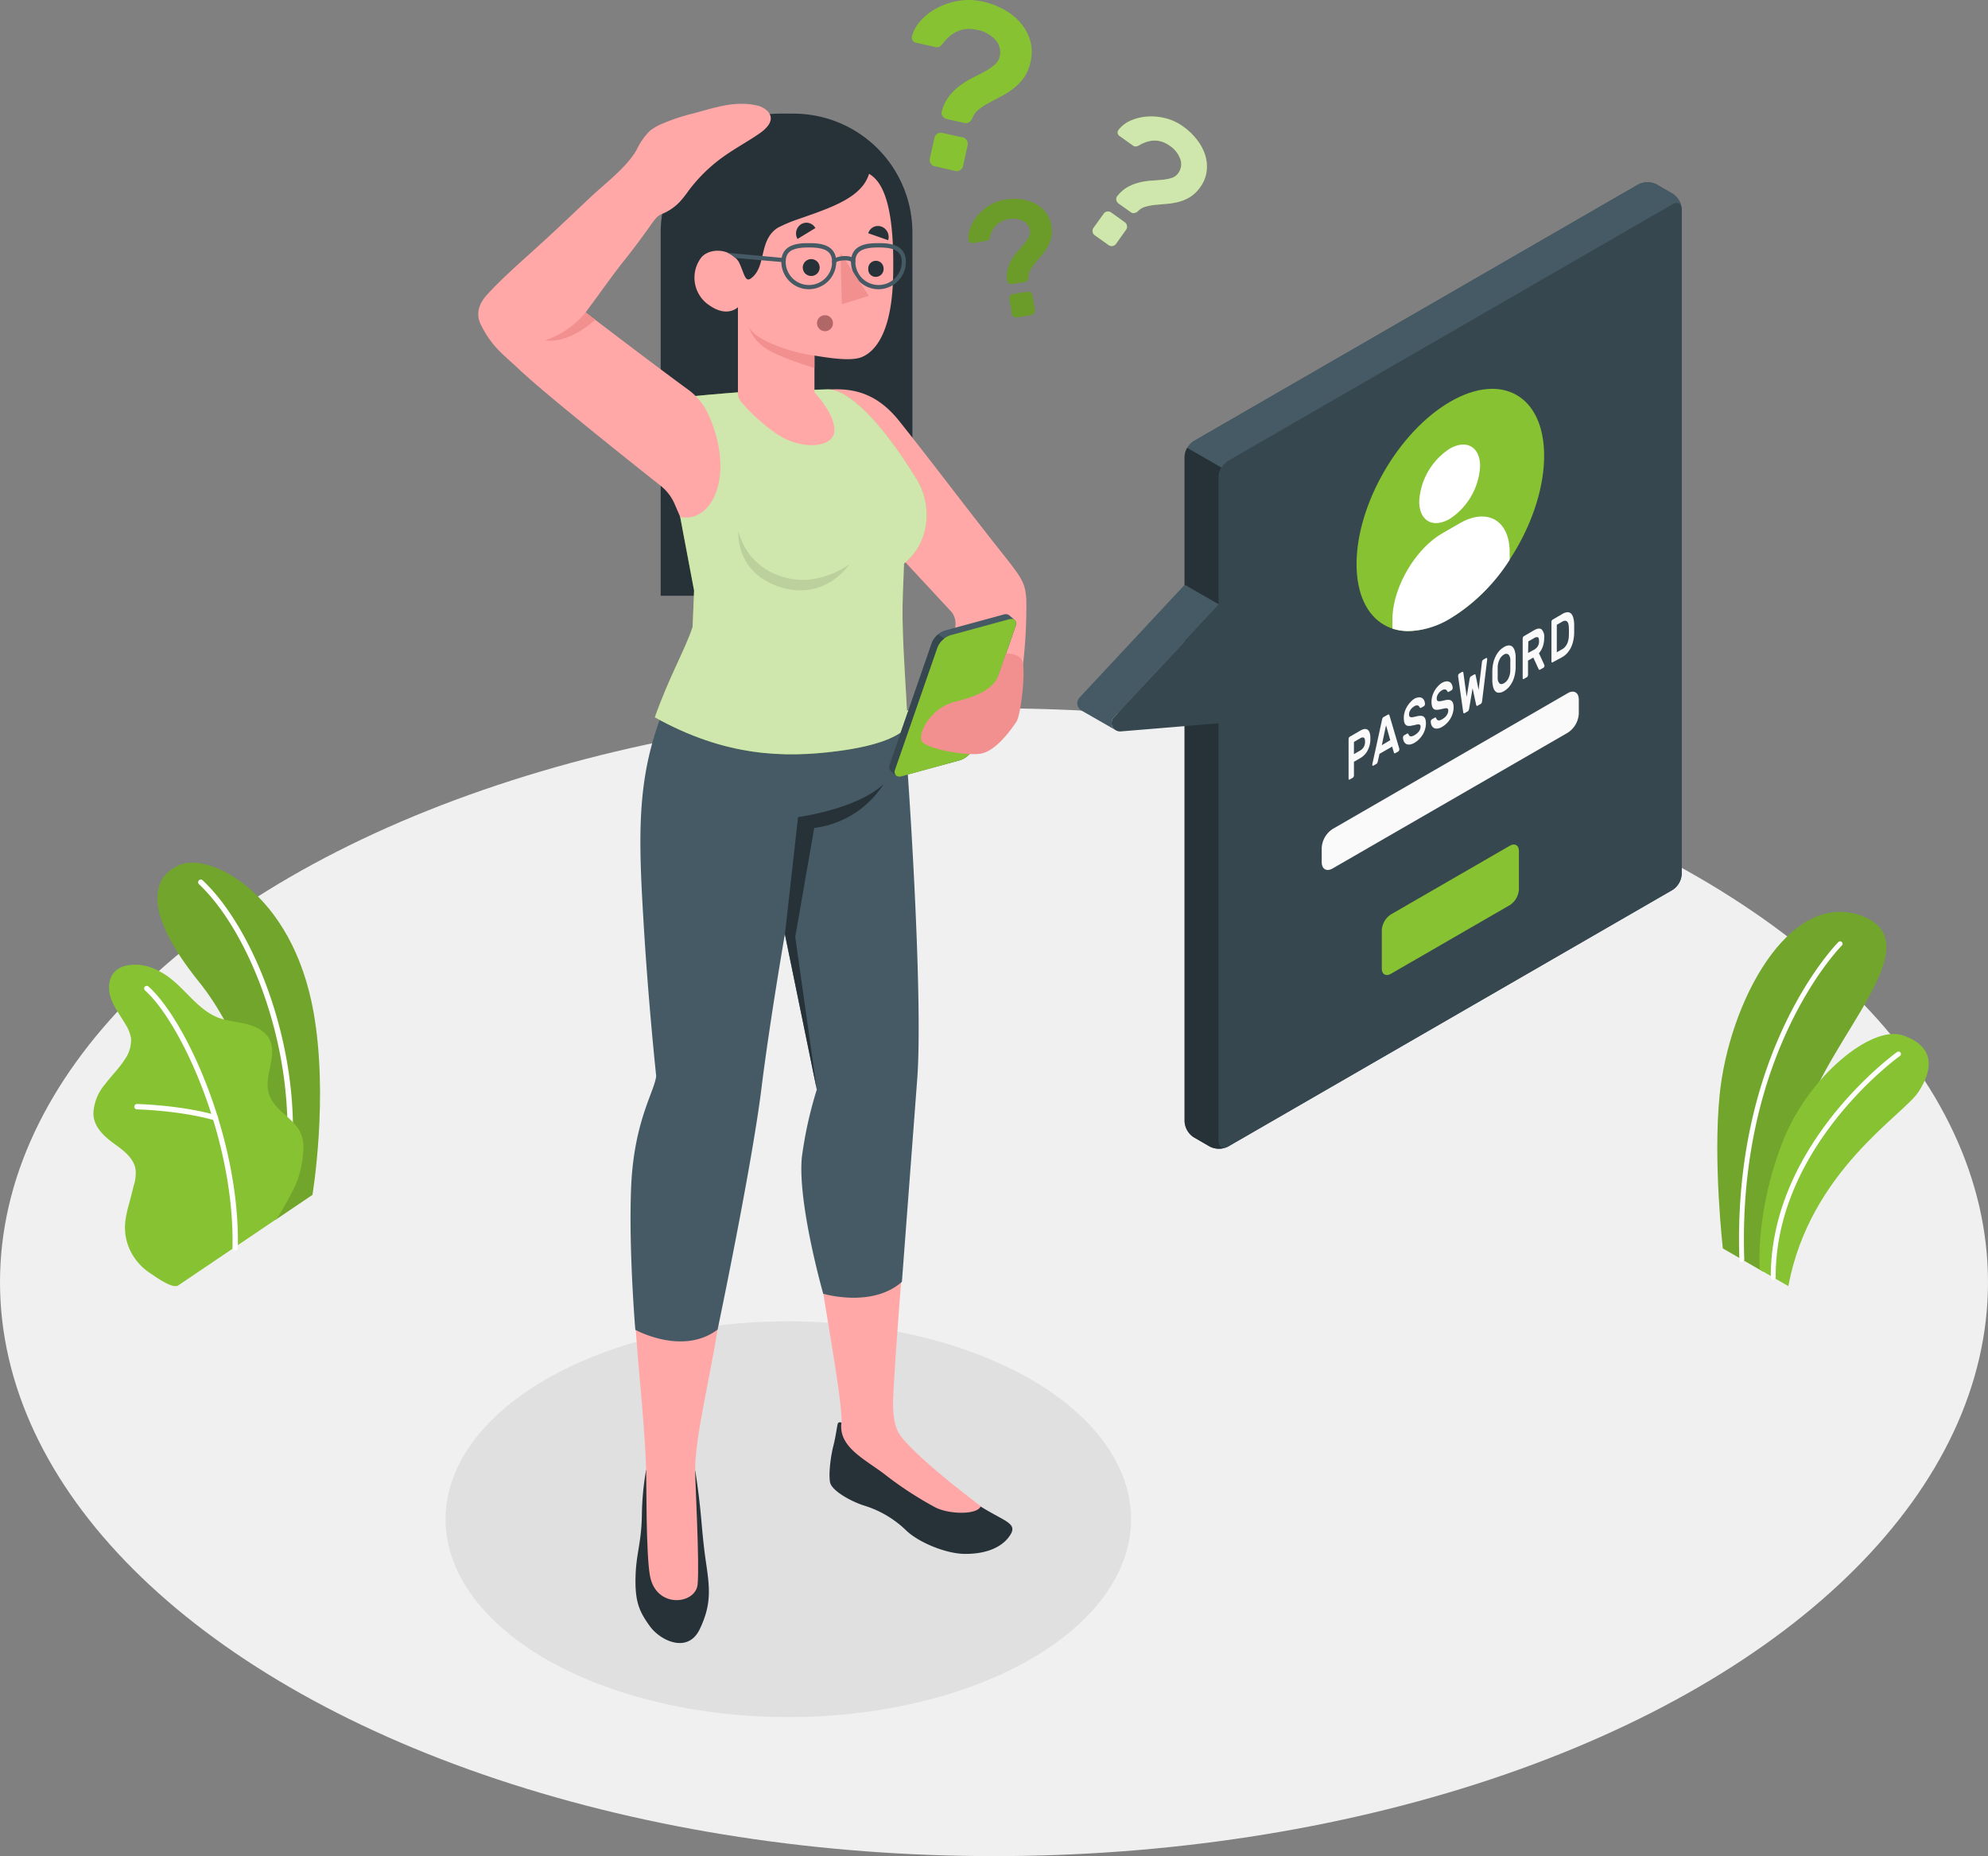 <svg xmlns="http://www.w3.org/2000/svg" width="524.815" height="490" viewBox="0 0 524.815 490">
  <rect x="0" y="0" width="524.815" height="490" fill="#808080" stroke="none"/>
  <g id="Forgot_password-amico" data-name="Forgot password-amico" transform="translate(-14.41 -38.007)">
    <g id="freepik--Floor--inject-3" transform="translate(14.41 225)">
      <ellipse id="freepik--floor--inject-3-2" data-name="freepik--floor--inject-3" cx="262.407" cy="151.503" rx="262.407" ry="151.503" transform="translate(0 0)" fill="#f0f0f0"/>
    </g>
    <g id="freepik--Shadow--inject-3" transform="translate(132.031 386.829)">
      <ellipse id="freepik--shadow--inject-3-2" data-name="freepik--shadow--inject-3" cx="90.488" cy="52.239" rx="90.488" ry="52.239" fill="#e0e0e0"/>
    </g>
    <g id="freepik--Plants--inject-3" transform="translate(39.07 265.743)">
      <g id="freepik--plants--inject-3-2" data-name="freepik--plants--inject-3" transform="translate(428.7 12.986)">
        <path id="Tracé_1149" data-name="Tracé 1149" d="M433.514,349.107,422.9,342.98s-2.6-22.722-.869-40.321c2.428-24.727,18.4-54.489,37.447-47.494s-8.732,32.167-14.914,53.141S433.514,349.107,433.514,349.107Z" transform="translate(-421.438 -254.128)" fill="#86c232"/>
        <path id="Tracé_1150" data-name="Tracé 1150" d="M433.514,349.107,422.9,342.98s-2.6-22.722-.869-40.321c2.428-24.727,18.4-54.489,37.447-47.494s-8.732,32.167-14.914,53.141S433.514,349.107,433.514,349.107Z" transform="translate(-421.438 -254.128)" opacity="0.15"/>
        <path id="Tracé_1151" data-name="Tracé 1151" d="M427.349,345.739h0a.646.646,0,0,0,.613-.668c-1.86-54.945,25.5-82.591,25.763-82.858a.646.646,0,0,0,0-.913.635.635,0,0,0-.9,0c-.29.267-28.035,28.314-26.153,83.816a.646.646,0,0,0,.679.624Z" transform="translate(-420.853 -253.334)" fill="#fff"/>
        <path id="Tracé_1152" data-name="Tracé 1152" d="M439.05,349.633l-7.552-4.355s-1.292-15.594,6.36-34.529c6.683-16.485,23.168-30.174,31.477-27.3s8.1,8.766,4.043,14.948S444.7,319.292,439.05,349.633Z" transform="translate(-420.302 -250.834)" fill="#86c232"/>
        <path id="Tracé_1153" data-name="Tracé 1153" d="M434.756,347.51h0a.657.657,0,0,0,.646-.646c-.156-34.752,32.468-58.231,32.8-58.465a.624.624,0,0,0,.145-.891.646.646,0,0,0-.891-.156c-.334.234-33.493,24.114-33.348,59.512a.646.646,0,0,0,.646.646Z" transform="translate(-419.996 -250.359)" fill="#fff"/>
      </g>
      <g id="freepik--plants--inject-3-3" data-name="freepik--plants--inject-3">
        <path id="Tracé_1154" data-name="Tracé 1154" d="M82.841,336.789l9.8-6.616s4.311-25.618.3-48.218C87.308,250.256,65.4,239.719,57.6,243.06s-9.468,12.776,5.09,30.864C71.324,284.562,82.54,307.273,82.841,336.789Z" transform="translate(-34.824 -242.469)" fill="#86c232"/>
        <g id="Groupe_109" data-name="Groupe 109" transform="translate(16.89)" opacity="0.15">
          <path id="Tracé_1155" data-name="Tracé 1155" d="M82.841,336.789l9.8-6.616s4.311-25.618.3-48.218C87.308,250.256,65.4,239.719,57.6,243.06s-9.468,12.776,5.09,30.864C71.324,284.562,82.54,307.273,82.841,336.789Z" transform="translate(-51.714 -242.469)"/>
        </g>
        <path id="Tracé_1156" data-name="Tracé 1156" d="M85.105,323.636H85a.713.713,0,0,1-.657-.835c3.542-29.84-9.055-62.23-22.767-75.117a.713.713,0,0,1,0-1,.7.7,0,0,1,1,0C76.551,259.8,89.382,292.727,85.8,323a.724.724,0,0,1-.691.635Z" transform="translate(-33.724 -242.014)" fill="#fff"/>
        <path id="Tracé_1157" data-name="Tracé 1157" d="M58.9,351.345c-1.559.936-6.1-2.439-7.362-3.252a14.97,14.97,0,0,1-5.1-5.636,14.079,14.079,0,0,1-1.415-8.421,33.291,33.291,0,0,1,.991-4.455c.39-1.459.78-2.918,1.114-4.388a10.86,10.86,0,0,0,.557-4.455c-.434-2.974-3.119-5.012-5.569-6.761-2.7-1.949-5.569-4.522-5.569-8.109a12.609,12.609,0,0,1,3.063-7.641c1.671-2.228,3.676-4.166,5.179-6.494a8.911,8.911,0,0,0,1.7-5.569A9.267,9.267,0,0,0,45.2,282.7c-1.314-2.317-3.018-4.455-3.943-6.917s-.858-5.625,1.114-7.463c1.57-1.5,3.965-1.749,6.137-1.648a14.067,14.067,0,0,1,5.792,1.9c5.759,3.063,9.145,9.746,15.237,12.074,2.35.891,4.912,1.047,7.351,1.648s4.957,1.793,6.126,4.01c2.306,4.4-1.715,9.947-.067,14.613,1.47,4.143,5.569,5.658,7.886,9.367a8.911,8.911,0,0,1,1.114,5.436,26.008,26.008,0,0,1-2.105,9.234,81.315,81.315,0,0,1-4.9,8.8S59.138,351.2,58.9,351.345Z" transform="translate(-36.55 -239.716)" fill="#86c232"/>
        <path id="Tracé_1158" data-name="Tracé 1158" d="M72.594,341.542h0a.713.713,0,0,1-.7-.724c.624-28.2-13.255-59.033-23.079-67.944a.713.713,0,0,1-.056-1,.7.7,0,0,1,1,0c10.024,9.022,24.181,40.388,23.546,68.98a.7.7,0,0,1-.713.691Z" transform="translate(-35.181 -239.146)" fill="#fff"/>
        <path id="Tracé_1159" data-name="Tracé 1159" d="M67.658,303.992a.412.412,0,0,1-.2,0c-9.111-2.629-20.405-2.9-20.517-2.907a.7.7,0,0,1-.691-.724.679.679,0,0,1,.724-.691c.111,0,11.584.278,20.873,2.952a.713.713,0,0,1,.479.88A.691.691,0,0,1,67.658,303.992Z" transform="translate(-35.446 -235.958)" fill="#fff"/>
      </g>
    </g>
    <g id="freepik--speech-bubble--inject-3" transform="translate(298.81 86.109)">
      <g id="freepik--speach-bubble--inject-3">
        <path id="Tracé_1160" data-name="Tracé 1160" d="M301.838,335.756l-4.221-2.439a5.324,5.324,0,0,1-2.417-4.177V153.689a5.346,5.346,0,0,1,2.406-4.177L414.948,81.769a5.335,5.335,0,0,1,4.823,0l4.221,2.439a5.324,5.324,0,0,1,2.417,4.177V263.836A5.346,5.346,0,0,1,424,268.013L306.661,335.767a5.3,5.3,0,0,1-4.823-.011Z" transform="translate(-266.847 -81.193)" fill="#455a64"/>
        <path id="Tracé_1161" data-name="Tracé 1161" d="M426.338,88c-.167-1.247-1.181-1.7-2.395-1L306.59,154.747a4.99,4.99,0,0,0-1.7,1.793l-9.055-5.224a4.934,4.934,0,0,1,1.7-1.8L414.876,81.769a5.335,5.335,0,0,1,4.823,0l4.221,2.439A5.38,5.38,0,0,1,426.338,88Z" transform="translate(-266.775 -81.193)" fill="#455a64"/>
        <path id="Tracé_1162" data-name="Tracé 1162" d="M306.254,328.79a5.38,5.38,0,0,1-4.455-.189l-4.233-2.45a5.346,5.346,0,0,1-2.406-4.177V146.522a4.934,4.934,0,0,1,.7-2.372l9.055,5.224a4.867,4.867,0,0,0-.713,2.384V327.208C304.249,328.589,305.118,329.224,306.254,328.79Z" transform="translate(-266.852 -74.026)" fill="#263238"/>
        <path id="Tracé_1163" data-name="Tracé 1163" d="M303.32,158.387V333.815c0,1.537,1.114,2.161,2.417,1.392l117.342-67.754a5.346,5.346,0,0,0,2.406-4.177V87.826c0-1.537-1.114-2.161-2.406-1.392L305.737,154.188A5.324,5.324,0,0,0,303.32,158.387Z" transform="translate(-265.923 -80.634)" fill="#37474f"/>
        <path id="Tracé_1164" data-name="Tracé 1164" d="M279.742,214.916c-1.515-.9-8.543-4.9-8.911-5.112a2.228,2.228,0,0,1-.479-3.442L298.1,176.6l9.044,5.19-27.734,29.784a2.228,2.228,0,0,0,.334,3.341Z" transform="translate(-269.745 -70.333)" fill="#455a64"/>
        <path id="Tracé_1165" data-name="Tracé 1165" d="M306.216,181.29l-27.734,29.75a2.228,2.228,0,0,0,1.816,3.742l25.919-2.139Z" transform="translate(-268.819 -69.799)" fill="#37474f"/>
        <path id="Tracé_1166" data-name="Tracé 1166" d="M360.69,133.546c13.678-7.9,24.76-1.493,24.76,14.3s-11.083,34.985-24.76,42.882-24.76,1.493-24.76-14.29S347.013,141.443,360.69,133.546Z" transform="translate(-262.211 -75.618)" fill="#86c232"/>
        <path id="Tracé_1167" data-name="Tracé 1167" d="M358.822,144.472c4.455-2.562,8.031-.49,8.031,4.634a17.743,17.743,0,0,1-8.031,13.9c-4.455,2.562-8.042.49-8.042-4.634A17.743,17.743,0,0,1,358.822,144.472Z" transform="translate(-260.52 -74.115)" fill="#fff"/>
        <path id="Tracé_1168" data-name="Tracé 1168" d="M375.383,169.843c0-8.409-5.914-11.829-13.2-7.619l-4.556,2.629c-7.284,4.21-13.2,14.48-13.2,22.867v2.306a13.844,13.844,0,0,0,4.255.657,22.433,22.433,0,0,0,11.038-3.342,48.8,48.8,0,0,0,15.661-15.482Z" transform="translate(-261.243 -72.174)" fill="#fff"/>
        <path id="Tracé_1169" data-name="Tracé 1169" d="M344.327,256.615,375.692,238.5c1.337-.769,2.417-.145,2.417,1.392V250a5.324,5.324,0,0,1-2.417,4.177l-31.365,18.111c-1.337.769-2.417.145-2.417-1.392v-10.1a5.324,5.324,0,0,1,2.417-4.177Z" transform="translate(-261.53 -63.323)" fill="#86c232"/>
        <path id="Tracé_1170" data-name="Tracé 1170" d="M330.588,238.174l62.052-35.843c1.593-.924,2.9-.178,2.9,1.671v3.754a6.394,6.394,0,0,1-2.9,5.012L330.555,248.61c-1.593.924-2.885.178-2.885-1.671v-3.72A6.382,6.382,0,0,1,330.588,238.174Z" transform="translate(-263.151 -67.449)" fill="#fafafa"/>
        <path id="Tracé_1171" data-name="Tracé 1171" d="M337.125,211.224c.847-.49,1.5-.568,1.971-.223s.7,1.114.7,2.294a6.594,6.594,0,0,1-.7,3.108,4.923,4.923,0,0,1-1.971,2.072l-1.671.969v3.6a.847.847,0,0,1-.089.356.512.512,0,0,1-.2.245l-.847.49a.167.167,0,0,1-.2,0,.367.367,0,0,1-.078-.267V213.452a.825.825,0,0,1,.078-.356.568.568,0,0,1,.2-.245Zm-1.671,6.2,1.615-.936a2.7,2.7,0,0,0,.958-.913,2.762,2.762,0,0,0,.356-1.47c0-.6-.122-.947-.356-1.047a1.114,1.114,0,0,0-.958.212l-1.615.936Z" transform="translate(-262.426 -66.441)" fill="#fafafa"/>
        <path id="Tracé_1172" data-name="Tracé 1172" d="M343.826,207.375c.111-.067.2-.067.256,0a.869.869,0,0,1,.145.334l2.573,8.71v.1a.8.8,0,0,1-.089.356.512.512,0,0,1-.2.245l-.757.434c-.134.078-.234.089-.29,0a.445.445,0,0,1-.111-.2l-.457-1.526-3.341,1.916-.446,2.049a2.039,2.039,0,0,1-.123.323.6.6,0,0,1-.29.312l-.757.434a.156.156,0,0,1-.2,0,.356.356,0,0,1-.078-.256.412.412,0,0,1,0-.123l2.562-11.673a2.526,2.526,0,0,1,.145-.5.624.624,0,0,1,.256-.278Zm.579,6.75-1.114-3.932-1.114,5.257Z" transform="translate(-261.787 -66.835)" fill="#fafafa"/>
        <path id="Tracé_1173" data-name="Tracé 1173" d="M349.869,203.7a2.728,2.728,0,0,1,1.236-.412,1.492,1.492,0,0,1,.891.2,1.437,1.437,0,0,1,.546.657,2.35,2.35,0,0,1,.2.869.668.668,0,0,1-.078.356.512.512,0,0,1-.2.245l-.735.423c-.122.067-.212.078-.267,0a.523.523,0,0,1-.167-.178.813.813,0,0,0-.468-.434,1.292,1.292,0,0,0-.958.245,4.147,4.147,0,0,0-.512.39,2.718,2.718,0,0,0-.434.512,2.817,2.817,0,0,0-.29.579,1.892,1.892,0,0,0-.1.6,1.114,1.114,0,0,0,.1.546.423.423,0,0,0,.334.212,1.826,1.826,0,0,0,.624,0l.969-.212a3.342,3.342,0,0,1,1.114-.134,1.247,1.247,0,0,1,.746.245,1.326,1.326,0,0,1,.423.657,3.432,3.432,0,0,1,.145,1.114,5.269,5.269,0,0,1-.212,1.47,5.957,5.957,0,0,1-.59,1.4,6.771,6.771,0,0,1-.958,1.247,5.737,5.737,0,0,1-1.27.991,3.432,3.432,0,0,1-1.114.434,1.794,1.794,0,0,1-.958-.078,1.448,1.448,0,0,1-.657-.613,2.494,2.494,0,0,1-.29-1.114.869.869,0,0,1,.078-.368.624.624,0,0,1,.212-.234l.735-.423c.111-.067.2-.089.267-.056a.343.343,0,0,1,.156.189,1.5,1.5,0,0,0,.178.323.59.59,0,0,0,.278.212.991.991,0,0,0,.445,0,2.227,2.227,0,0,0,.668-.278,4.311,4.311,0,0,0,.613-.423,2.985,2.985,0,0,0,.869-1.114,1.871,1.871,0,0,0,.134-.7.646.646,0,0,0-.145-.49.557.557,0,0,0-.446-.134,3.118,3.118,0,0,0-.746.122c-.29.067-.624.145-1.014.212a2.673,2.673,0,0,1-.913.067,1.047,1.047,0,0,1-.646-.278,1.426,1.426,0,0,1-.39-.691,4.791,4.791,0,0,1-.122-1.181,5.012,5.012,0,0,1,.212-1.448,5.838,5.838,0,0,1,.579-1.381,6.167,6.167,0,0,1,.869-1.192A5.045,5.045,0,0,1,349.869,203.7Z" transform="translate(-260.958 -67.295)" fill="#fafafa"/>
        <path id="Tracé_1174" data-name="Tracé 1174" d="M356.439,199.924a2.64,2.64,0,0,1,1.236-.423,1.515,1.515,0,0,1,.891.2,1.492,1.492,0,0,1,.535.657,2.35,2.35,0,0,1,.2.869.579.579,0,0,1-.078.356.513.513,0,0,1-.2.245l-.735.423c-.111.067-.2.089-.267,0a.39.39,0,0,1-.156-.189.891.891,0,0,0-.479-.423,1.259,1.259,0,0,0-.947.245,3.554,3.554,0,0,0-.523.39,2.661,2.661,0,0,0-.423.512,2.349,2.349,0,0,0-.29.579,1.9,1.9,0,0,0-.111.6,1.114,1.114,0,0,0,.1.546.423.423,0,0,0,.334.212,1.816,1.816,0,0,0,.624,0l.969-.212a3.7,3.7,0,0,1,1.114-.134,1.225,1.225,0,0,1,.746.245,1.426,1.426,0,0,1,.434.657,3.876,3.876,0,0,1,.134,1.114,5.269,5.269,0,0,1-.212,1.47,5.958,5.958,0,0,1-.59,1.4,6.682,6.682,0,0,1-.958,1.259,6.269,6.269,0,0,1-1.259.98,3.475,3.475,0,0,1-1.114.434,1.771,1.771,0,0,1-.947-.078,1.414,1.414,0,0,1-.668-.613,2.361,2.361,0,0,1-.279-1.114.579.579,0,0,1,.078-.356.512.512,0,0,1,.2-.245l.735-.423c.111-.067.212-.089.267-.056a.278.278,0,0,1,.156.189,2.226,2.226,0,0,0,.178.323.612.612,0,0,0,.29.212.991.991,0,0,0,.445,0,2.229,2.229,0,0,0,.668-.278,4.962,4.962,0,0,0,.6-.423,2.582,2.582,0,0,0,.512-.535,2.907,2.907,0,0,0,.356-.624,1.871,1.871,0,0,0,.134-.7.646.646,0,0,0-.145-.49.557.557,0,0,0-.446-.134,3.586,3.586,0,0,0-.735.123c-.29.067-.635.145-1.014.212a2.74,2.74,0,0,1-.924.067,1.013,1.013,0,0,1-.646-.278,1.415,1.415,0,0,1-.379-.691,4.221,4.221,0,0,1-.134-1.17,5.434,5.434,0,0,1,.212-1.459,6.336,6.336,0,0,1,.579-1.381,5.781,5.781,0,0,1,.88-1.192,4.455,4.455,0,0,1,1.047-.9Z" transform="translate(-260.209 -67.726)" fill="#fafafa"/>
        <path id="Tracé_1175" data-name="Tracé 1175" d="M363.82,201.948l-.9,5.335a2.151,2.151,0,0,1-.134.468.568.568,0,0,1-.234.29l-.846.49c-.111.067-.189.067-.245,0a.546.546,0,0,1-.122-.323L360,198.8v-.123a.846.846,0,0,1,.089-.356.568.568,0,0,1,.2-.245l.769-.446a.268.268,0,0,1,.2,0q.1,0,.134.267l.88,6.338.769-4.756a1.561,1.561,0,0,1,.1-.345.59.59,0,0,1,.267-.334l.858-.5c.122-.067.212-.056.267,0a.668.668,0,0,1,.1.234l.78,3.865.88-7.351a1,1,0,0,1,.123-.412.735.735,0,0,1,.2-.212l.769-.446a.167.167,0,0,1,.2,0,.368.368,0,0,1,.089.267.689.689,0,0,1,0,.134l-1.337,10.949a2.059,2.059,0,0,1-.122.468.646.646,0,0,1-.245.29l-.858.49q-.15.084-.234,0a1.569,1.569,0,0,1-.134-.323Z" transform="translate(-259.471 -68.359)" fill="#fafafa"/>
        <path id="Tracé_1176" data-name="Tracé 1176" d="M368.11,197.563a11.492,11.492,0,0,1,.223-1.838,7.977,7.977,0,0,1,.579-1.715,6.682,6.682,0,0,1,.936-1.481,5.034,5.034,0,0,1,1.348-1.114,2.528,2.528,0,0,1,1.325-.434,1.381,1.381,0,0,1,.947.39,2.584,2.584,0,0,1,.568,1.058,6.315,6.315,0,0,1,.234,1.57v2.9a11.216,11.216,0,0,1-.223,1.827,8.614,8.614,0,0,1-.568,1.715,7.119,7.119,0,0,1-.947,1.481,5.267,5.267,0,0,1-1.337,1.114,2.651,2.651,0,0,1-1.348.434,1.281,1.281,0,0,1-.936-.379,2.35,2.35,0,0,1-.579-1.114,7.11,7.11,0,0,1-.223-1.571q0-.3,0-.668V198.2C368.11,197.941,368.1,197.763,368.11,197.563Zm4.745-2.662a2.027,2.027,0,0,0-.49-1.515.993.993,0,0,0-1.17,0,2.918,2.918,0,0,0-1.181,1.314,4.868,4.868,0,0,0-.49,2.083V199.5a2.027,2.027,0,0,0,.49,1.515c.29.245.691.223,1.181-.056a2.985,2.985,0,0,0,1.17-1.3,4.811,4.811,0,0,0,.49-2.072c0-.423,0-.88,0-1.381S372.867,195.3,372.855,194.9Z" transform="translate(-258.548 -68.696)" fill="#fafafa"/>
        <path id="Tracé_1177" data-name="Tracé 1177" d="M378.307,187.425c.88-.5,1.537-.579,1.994-.212a2.729,2.729,0,0,1,.679,2.228,6.827,6.827,0,0,1-.345,2.228A5.569,5.569,0,0,1,379.6,193.5l1.448,3.152a.875.875,0,0,1,0,.156.647.647,0,0,1-.067.29.434.434,0,0,1-.156.2l-.891.512c-.145.078-.245.089-.312,0a.757.757,0,0,1-.145-.2l-1.37-2.974-1.392.8V199.2a.825.825,0,0,1-.078.356.658.658,0,0,1-.2.245l-.846.49a.156.156,0,0,1-.2,0,.334.334,0,0,1-.089-.256V189.619a.846.846,0,0,1,.089-.356.513.513,0,0,1,.2-.245Zm-1.57,5.992,1.57-.847a2.807,2.807,0,0,0,.958-.88,2.518,2.518,0,0,0,.356-1.426c0-.6-.122-.936-.356-1a1.314,1.314,0,0,0-.958.245l-1.515.869Z" transform="translate(-257.729 -69.15)" fill="#fafafa"/>
        <path id="Tracé_1178" data-name="Tracé 1178" d="M384.994,183.578a2.951,2.951,0,0,1,1.348-.468,1.337,1.337,0,0,1,.947.345,2.339,2.339,0,0,1,.59,1.114,7.084,7.084,0,0,1,.245,1.693v2.395a11.14,11.14,0,0,1-.245,1.971,8.266,8.266,0,0,1-.579,1.749,6.572,6.572,0,0,1-.936,1.426,5.124,5.124,0,0,1-1.314,1.114l-2.64,1.437a.156.156,0,0,1-.2,0,.323.323,0,0,1-.089-.256V185.683a.845.845,0,0,1,.089-.356.513.513,0,0,1,.2-.245Zm1.715,3.464a3.409,3.409,0,0,0-.134-.891,1.214,1.214,0,0,0-.323-.579.724.724,0,0,0-.535-.212,1.581,1.581,0,0,0-.78.267l-1.4.8v7.262l1.459-.835a2.9,2.9,0,0,0,.746-.624,3.82,3.82,0,0,0,.523-.8,4.589,4.589,0,0,0,.312-.958,5.562,5.562,0,0,0,.134-1.047c.033-.813.033-1.6,0-2.384Z" transform="translate(-256.953 -69.592)" fill="#fafafa"/>
      </g>
    </g>
    <g id="freepik--question-marks--inject-3" transform="translate(255.108 38.007)">
      <g id="freepik--question-marks--inject-3-2" data-name="freepik--question-marks--inject-3">
        <path id="Tracé_1179" data-name="Tracé 1179" d="M249.3,38.434a20.9,20.9,0,0,1,5.5,2.072,15.805,15.805,0,0,1,4.377,3.475,12.542,12.542,0,0,1,2.584,4.678,11.138,11.138,0,0,1,.111,5.669,11.539,11.539,0,0,1-1.726,4.143,14.09,14.09,0,0,1-2.718,2.851,21.664,21.664,0,0,1-3.241,2.083l-3.208,1.7a17.555,17.555,0,0,0-2.74,1.771,5.257,5.257,0,0,0-1.715,2.306,2.451,2.451,0,0,1-.813,1.047,1.426,1.426,0,0,1-1.225.256l-4.723-1.047a1.749,1.749,0,0,1-1.114-.769,1.437,1.437,0,0,1-.212-1.281,11.272,11.272,0,0,1,1.971-4.032,15.726,15.726,0,0,1,2.9-2.818A23.287,23.287,0,0,1,246.65,58.5c1.114-.568,2.228-1.114,3.2-1.66a14.479,14.479,0,0,0,2.528-1.726,4.021,4.021,0,0,0,1.348-2.228,4.812,4.812,0,0,0-1.114-4.322,8.632,8.632,0,0,0-4.945-2.684q-5.28-1.17-8.911,3.553a3.418,3.418,0,0,1-.869.88,1.637,1.637,0,0,1-1.236.089l-5.023-1.114a1.381,1.381,0,0,1-.88-.579,1.359,1.359,0,0,1-.189-1.114,9.958,9.958,0,0,1,2.317-4.143,15.515,15.515,0,0,1,4.333-3.341,18.723,18.723,0,0,1,5.692-1.894A16.6,16.6,0,0,1,249.3,38.434Zm-5.335,35.843a1.738,1.738,0,0,1,1.3,2.049l-1.2,5.458a1.649,1.649,0,0,1-.757,1.114,1.626,1.626,0,0,1-1.292.245l-5.391-1.236a1.615,1.615,0,0,1-1.114-.757,1.66,1.66,0,0,1-.234-1.292l1.214-5.458a1.749,1.749,0,0,1,2.049-1.314Z" transform="translate(-230.509 -38.007)" fill="#86c232"/>
        <path id="Tracé_1180" data-name="Tracé 1180" d="M253.721,85.319a14.547,14.547,0,0,1,4.054-.078,11.139,11.139,0,0,1,3.7,1.114,8.911,8.911,0,0,1,2.851,2.339,8.432,8.432,0,0,1,1.47,6.683,9.323,9.323,0,0,1-1.014,2.528,14.07,14.07,0,0,1-1.537,2.161c-.568.668-1.114,1.3-1.615,1.916a12.094,12.094,0,0,0-1.3,1.838,3.442,3.442,0,0,0-.512,1.9,1.883,1.883,0,0,1-.256.891,1.047,1.047,0,0,1-.724.468l-3.341.535a1.192,1.192,0,0,1-.9-.2.98.98,0,0,1-.457-.769,7.585,7.585,0,0,1,.223-3.1,10.927,10.927,0,0,1,1.114-2.54,14.777,14.777,0,0,1,1.6-2.15c.59-.668,1.114-1.292,1.626-1.894a9.482,9.482,0,0,0,1.181-1.749,2.8,2.8,0,0,0,.3-1.76,3.342,3.342,0,0,0-1.838-2.484,6,6,0,0,0-3.854-.468,5.77,5.77,0,0,0-4.823,4.578,2.517,2.517,0,0,1-.334.791,1.181,1.181,0,0,1-.757.368l-3.52.568a.958.958,0,0,1-.713-.145.913.913,0,0,1-.39-.646,6.682,6.682,0,0,1,.5-3.241,10.681,10.681,0,0,1,1.916-3.252,13.1,13.1,0,0,1,3.163-2.673,11.606,11.606,0,0,1,4.188-1.537Zm5.747,24.337a1.181,1.181,0,0,1,.88.212,1.114,1.114,0,0,1,.49.769l.624,3.82a1.192,1.192,0,0,1-.98,1.359l-3.731.613a1.192,1.192,0,0,1-.88-.212,1.114,1.114,0,0,1-.479-.769l-.624-3.82a1.194,1.194,0,0,1,.98-1.359Z" transform="translate(-228.982 -32.642)" fill="#86c232"/>
        <g id="Groupe_110" data-name="Groupe 110" transform="translate(14.941 52.493)" opacity="0.2">
          <path id="Tracé_1181" data-name="Tracé 1181" d="M253.721,85.319a14.547,14.547,0,0,1,4.054-.078,11.139,11.139,0,0,1,3.7,1.114,8.911,8.911,0,0,1,2.851,2.339,8.432,8.432,0,0,1,1.47,6.683,9.323,9.323,0,0,1-1.014,2.528,14.07,14.07,0,0,1-1.537,2.161c-.568.668-1.114,1.3-1.615,1.916a12.094,12.094,0,0,0-1.3,1.838,3.442,3.442,0,0,0-.512,1.9,1.883,1.883,0,0,1-.256.891,1.047,1.047,0,0,1-.724.468l-3.341.535a1.192,1.192,0,0,1-.9-.2.98.98,0,0,1-.457-.769,7.585,7.585,0,0,1,.223-3.1,10.927,10.927,0,0,1,1.114-2.54,14.777,14.777,0,0,1,1.6-2.15c.59-.668,1.114-1.292,1.626-1.894a9.482,9.482,0,0,0,1.181-1.749,2.8,2.8,0,0,0,.3-1.76,3.342,3.342,0,0,0-1.838-2.484,6,6,0,0,0-3.854-.468,5.77,5.77,0,0,0-4.823,4.578,2.517,2.517,0,0,1-.334.791,1.181,1.181,0,0,1-.757.368l-3.52.568a.958.958,0,0,1-.713-.145.913.913,0,0,1-.39-.646,6.682,6.682,0,0,1,.5-3.241,10.681,10.681,0,0,1,1.916-3.252,13.1,13.1,0,0,1,3.163-2.673,11.606,11.606,0,0,1,4.188-1.537Zm5.747,24.337a1.181,1.181,0,0,1,.88.212,1.114,1.114,0,0,1,.49.769l.624,3.82a1.192,1.192,0,0,1-.98,1.359l-3.731.613a1.192,1.192,0,0,1-.88-.212,1.114,1.114,0,0,1-.479-.769l-.624-3.82a1.194,1.194,0,0,1,.98-1.359Z" transform="translate(-243.923 -85.135)"/>
        </g>
        <path id="Tracé_1182" data-name="Tracé 1182" d="M281.87,93.546a1.359,1.359,0,0,1,.568.913,1.337,1.337,0,0,1-.234,1.047l-2.651,3.731a1.359,1.359,0,0,1-.913.568,1.337,1.337,0,0,1-1.047-.234l-3.653-2.6a1.3,1.3,0,0,1-.557-.913,1.336,1.336,0,0,1,.234-1.047l2.684-3.731a1.415,1.415,0,0,1,1.96-.334Zm15.415-25.273a16.44,16.44,0,0,1,3.52,3.341,12.866,12.866,0,0,1,2.228,4.01,10.258,10.258,0,0,1,.457,4.344,9.078,9.078,0,0,1-1.715,4.311,9.189,9.189,0,0,1-2.629,2.562,10.971,10.971,0,0,1-2.952,1.292,18.582,18.582,0,0,1-3.1.535l-2.963.267a14.48,14.48,0,0,0-2.629.457,4.3,4.3,0,0,0-2.094,1.158,1.971,1.971,0,0,1-.947.535,1.114,1.114,0,0,1-1-.2l-3.23-2.294a1.47,1.47,0,0,1-.59-.924,1.18,1.18,0,0,1,.256-1.036,9.256,9.256,0,0,1,2.773-2.406,12.72,12.72,0,0,1,3.074-1.192,18.3,18.3,0,0,1,3.152-.479q1.57-.1,2.941-.234a11.6,11.6,0,0,0,2.462-.49,3.341,3.341,0,0,0,1.715-1.3,3.954,3.954,0,0,0,.523-3.62,7.073,7.073,0,0,0-2.863-3.6q-3.609-2.573-7.875-.167a2.784,2.784,0,0,1-.936.379,1.314,1.314,0,0,1-.958-.323l-3.431-2.439a1.1,1.1,0,0,1-.267-1.593,8.031,8.031,0,0,1,3.063-2.395,12.954,12.954,0,0,1,4.322-1.114,15.17,15.17,0,0,1,4.9.39A13.366,13.366,0,0,1,297.285,68.273Z" transform="translate(-225.631 -34.865)" fill="#86c232"/>
        <g id="Groupe_111" data-name="Groupe 111" transform="translate(47.726 30.737)" opacity="0.6">
          <path id="Tracé_1183" data-name="Tracé 1183" d="M281.87,93.546a1.359,1.359,0,0,1,.568.913,1.337,1.337,0,0,1-.234,1.047l-2.651,3.731a1.359,1.359,0,0,1-.913.568,1.337,1.337,0,0,1-1.047-.234l-3.653-2.6a1.3,1.3,0,0,1-.557-.913,1.336,1.336,0,0,1,.234-1.047l2.684-3.731a1.415,1.415,0,0,1,1.96-.334Zm15.415-25.273a16.44,16.44,0,0,1,3.52,3.341,12.866,12.866,0,0,1,2.228,4.01,10.258,10.258,0,0,1,.457,4.344,9.078,9.078,0,0,1-1.715,4.311,9.189,9.189,0,0,1-2.629,2.562,10.971,10.971,0,0,1-2.952,1.292,18.582,18.582,0,0,1-3.1.535l-2.963.267a14.48,14.48,0,0,0-2.629.457,4.3,4.3,0,0,0-2.094,1.158,1.971,1.971,0,0,1-.947.535,1.114,1.114,0,0,1-1-.2l-3.23-2.294a1.47,1.47,0,0,1-.59-.924,1.18,1.18,0,0,1,.256-1.036,9.256,9.256,0,0,1,2.773-2.406,12.72,12.72,0,0,1,3.074-1.192,18.3,18.3,0,0,1,3.152-.479q1.57-.1,2.941-.234a11.6,11.6,0,0,0,2.462-.49,3.341,3.341,0,0,0,1.715-1.3,3.954,3.954,0,0,0,.523-3.62,7.073,7.073,0,0,0-2.863-3.6q-3.609-2.573-7.875-.167a2.784,2.784,0,0,1-.936.379,1.314,1.314,0,0,1-.958-.323l-3.431-2.439a1.1,1.1,0,0,1-.267-1.593,8.031,8.031,0,0,1,3.063-2.395,12.954,12.954,0,0,1,4.322-1.114,15.17,15.17,0,0,1,4.9.39A13.366,13.366,0,0,1,297.285,68.273Z" transform="translate(-273.358 -65.603)" fill="#fff"/>
        </g>
      </g>
    </g>
    <g id="freepik--Character--inject-3" transform="translate(140.676 65.406)">
      <g id="freepik--character--inject-3-2" data-name="freepik--character--inject-3">
        <path id="Tracé_1184" data-name="Tracé 1184" d="M210.574,192.217H171V96.339a31.4,31.4,0,0,1,31.4-31.4h3.653a31.4,31.4,0,0,1,31.4,31.4V165.4A26.877,26.877,0,0,1,210.574,192.217Z" transform="translate(-122.852 -62.34)" fill="#263238"/>
        <path id="Tracé_1185" data-name="Tracé 1185" d="M167.826,386.44a73.669,73.669,0,0,0-1.114,12.029c-.145,7.307-1.481,9.9-1.66,15.894-.212,6.85.98,9.412,3.754,13.266s10.024,7.34,13.165.835,2.684-10.771,1.693-17.487c-1.014-6.95-1.114-10.793-1.738-16.084-.512-4.667-1.114-8.22-1.114-8.22Z" transform="translate(-123.531 -25.744)" fill="#263238"/>
        <path id="Tracé_1186" data-name="Tracé 1186" d="M188.619,342.914l-24.059-.434c.356,16.061,2.907,33.894,3.341,49.009.089,2.84-.067,22.043,1,27.846,1.615,8.777,12.018,7.585,12.575,2.339s-.668-27.668-.635-29.984c-.1-9.668,4.455-25.986,6.806-43.339C187.75,347.515,188.507,343.75,188.619,342.914Z" transform="translate(-123.585 -30.748)" fill="#ffa8a7"/>
        <path id="Tracé_1187" data-name="Tracé 1187" d="M214.239,375.233s-.947-.512-1.114.5c-.234,1.2-.59,3.687-1.114,5.669-.691,2.751-1.27,7.284-.858,9.534s5.647,5.124,9.044,6.171a27.555,27.555,0,0,1,11.138,6.627c3.341,3.163,10.615,6.148,15.594,6.115,5.848,0,9.924-1.949,11.851-5.079s-1.76-3.509-8.443-7.8l-5.179-3.341c-10.592-6.917-14.48-10.615-17.454-17.532Z" transform="translate(-118.296 -27.034)" fill="#263238"/>
        <path id="Tracé_1188" data-name="Tracé 1188" d="M228.082,376.193C227.9,371.225,231.335,329,231.335,329L208.49,339.414c4.89,29.2,5.937,36.1,6.015,40.878h0a4.244,4.244,0,0,0-.123,1.225c0,5.669,6.427,8.732,11.417,12.519a93.842,93.842,0,0,0,13.511,8.822c3.631,1.815,11,1.983,11.918-.345-6.082-4.645-14.925-11.595-19.759-16.9C229.107,383.121,228.26,381.172,228.082,376.193Z" transform="translate(-118.584 -32.282)" fill="#ffa8a7"/>
        <path id="Tracé_1189" data-name="Tracé 1189" d="M174.5,202.16c-8.777,19.258-8.777,34.161-7.318,58.743,1.292,22.555,3.442,42.437,3.442,42.437-.334,4-5.892,11.807-6.616,29.494-.668,16.529,1.114,37.547,1.114,37.547s12.486,6.917,21.72-.067c0,0,8.911-42.537,11.517-63.232,2.228-18.055,6.237-41.123,6.237-41.123l8.432,41a106.93,106.93,0,0,0-3.943,17.821c-1.181,12.174,5.636,36.077,5.636,36.077s12.9,3.843,20.773-3.141c0,0,2.941-38.862,4.043-53.52,1.47-19.637-1.626-72.789-4.043-100.935Z" transform="translate(-123.665 -46.721)" fill="#455a64"/>
        <path id="Tracé_1190" data-name="Tracé 1190" d="M200.45,263.456l3.464-30.9s15.527-2.072,22.566-8.688a25.485,25.485,0,0,1-18.3,11.562l-5.012,28.748,5.692,40.31Z" transform="translate(-119.499 -44.249)" fill="#263238"/>
        <path id="Tracé_1191" data-name="Tracé 1191" d="M262.241,202.746a134.057,134.057,0,0,0,.846-16.986c-.345-4.9-1.225-5.7-8.075-14.38-9.245-11.729-17.142-22.277-25.5-32.758-5.97-7.485-12.252-8.632-18.356-8.3-4.277.234,4.077,20.806,8.276,32.981l23.981,25.819a5.124,5.124,0,0,1,.958,3.531l-1.448,21.965,7.184,9.624S260.994,214.865,262.241,202.746Z" transform="translate(-118.415 -54.903)" fill="#ffa8a7"/>
        <path id="Tracé_1192" data-name="Tracé 1192" d="M192.633,130.992h0c-4.645.323-13.088,1.114-13.088,1.114-4.867,2.718-6.1,4.957-7.006,11.417-.39,2.762,1.86,10.1,3.787,20.539l3.653,19.347-.4,9.6c-1.894,5.859-6.182,13.132-9.969,23.858,18.6,10.381,34.195,10.771,48.34,8.911,10.782-1.392,16.5-4,18.4-6.583-.4-10.593-1.114-17.142-1.337-28.213-.078-4.645.2-9.345.39-14.691,7.229-5.948,7.318-15.839,3.341-22.277-9.167-14.847-18.089-24.192-23.992-23.713Z" transform="translate(-123.01 -54.902)" fill="#86c232"/>
        <path id="Tracé_1193" data-name="Tracé 1193" d="M192.633,130.992h0c-4.645.323-13.088,1.114-13.088,1.114-4.867,2.718-6.1,4.957-7.006,11.417-.39,2.762,1.86,10.1,3.787,20.539l3.653,19.347-.4,9.6c-1.894,5.859-6.182,13.132-9.969,23.858,18.6,10.381,34.195,10.771,48.34,8.911,10.782-1.392,16.5-4,18.4-6.583-.4-10.593-1.114-17.142-1.337-28.213-.078-4.645.2-9.345.39-14.691,7.229-5.948,7.318-15.839,3.341-22.277-9.167-14.847-18.089-24.192-23.992-23.713Z" transform="translate(-123.01 -54.902)" fill="#fff" opacity="0.6"/>
        <path id="Tracé_1194" data-name="Tracé 1194" d="M218.749,172.615s-8.487,6.594-18.189,3.152a16.6,16.6,0,0,1-11.138-11.907s-1.025,11.083,11.194,14.859C212.456,182.361,218.749,172.615,218.749,172.615Z" transform="translate(-120.757 -51.08)" opacity="0.1"/>
        <path id="Tracé_1195" data-name="Tracé 1195" d="M231.449,106.387c-.368,16.084-5.569,20.049-8.2,21.163s-7.663.446-12.564-.368V136.9s5.658,5.926,5.235,10.347-8.911,4.923-15.237.59a47.9,47.9,0,0,1-9.39-8.476,3.442,3.442,0,0,1-.813-2.228V114.407s-2.684,2.84-7.429-.412a8.755,8.755,0,0,1-2.228-12.72c2.072-2.439,7.329-2.606,9.846,1.114,1.426,2.773,1.615,5.569,3.208,4.455,4.233-3.052,1.96-10.024,7.073-13.366h0a36.757,36.757,0,0,1,5.213-2.228c9.122-3.152,17.03-5.8,18.935-12.041C228.687,81.259,231.895,87.419,231.449,106.387Z" transform="translate(-121.94 -60.716)" fill="#ffa8a7"/>
        <circle id="Ellipse_13" data-name="Ellipse 13" cx="2.116" cy="2.116" r="2.116" transform="translate(89.405 55.807)" fill="#b16668"/>
        <path id="Tracé_1196" data-name="Tracé 1196" d="M209.135,101.648a2.228,2.228,0,1,1-.691-1.616A2.228,2.228,0,0,1,209.135,101.648Z" transform="translate(-119.018 -58.416)" fill="#263238"/>
        <path id="Tracé_1197" data-name="Tracé 1197" d="M224.244,101.826a2.061,2.061,0,0,1-1.916,2.228,1.949,1.949,0,0,1-2.127-2,2.027,2.027,0,1,1,4.043-.189Z" transform="translate(-117.252 -58.371)" fill="#263238"/>
        <path id="Tracé_1198" data-name="Tracé 1198" d="M206.851,107.8a7.251,7.251,0,0,1-7.251-7.24c0-4.923,5.079-4.923,7.251-4.923s7.24,0,7.24,4.923a7.251,7.251,0,0,1-7.24,7.24Zm0-11.027c-4.455,0-6.1,1.114-6.1,3.787a6.126,6.126,0,1,0,12.252,0c-.045-2.729-1.76-3.787-6.148-3.787Z" transform="translate(-119.596 -58.846)" fill="#455a64"/>
        <path id="Tracé_1199" data-name="Tracé 1199" d="M223.361,107.8a7.251,7.251,0,0,1-7.251-7.24c0-4.923,5.079-4.923,7.251-4.923s7.24,0,7.24,4.923a7.251,7.251,0,0,1-7.24,7.24Zm0-11.027c-4.388,0-6.1,1.114-6.1,3.787a6.126,6.126,0,0,0,12.252,0c-.045-2.729-1.76-3.787-6.148-3.787Z" transform="translate(-117.717 -58.846)" fill="#455a64"/>
        <path id="Tracé_1200" data-name="Tracé 1200" d="M213.62,97.96l.356,13.533,7.117-2.205Z" transform="translate(-118 -58.582)" fill="#f28f8f"/>
        <path id="Tracé_1201" data-name="Tracé 1201" d="M209.225,123.122c-5.168-.679-15.805-3.731-17.465-7.942a10.949,10.949,0,0,0,3.731,5.369c3.174,2.729,13.734,5.792,13.734,5.792Z" transform="translate(-120.488 -56.622)" fill="#f28f8f"/>
        <path id="Tracé_1202" data-name="Tracé 1202" d="M208.192,92.2l-4.723,2.885a2.907,2.907,0,0,1,.958-3.9,2.7,2.7,0,0,1,3.765,1.014Z" transform="translate(-119.199 -59.397)" fill="#263238"/>
        <path id="Tracé_1203" data-name="Tracé 1203" d="M225.457,95.324,220.2,93.486a2.662,2.662,0,0,1,3.453-1.76,2.918,2.918,0,0,1,1.8,3.6Z" transform="translate(-117.251 -59.309)" fill="#263238"/>
        <path id="Tracé_1204" data-name="Tracé 1204" d="M212.158,100.8a.568.568,0,0,1-.568-.579c0-.924,1.827-1.526,3.475-1.526s2.707.6,2.707,1.526a.579.579,0,0,1-1.114,0c0-.111-.568-.39-1.559-.39a6.248,6.248,0,0,0-2.339.4.568.568,0,0,1-.6.568Z" transform="translate(-118.231 -58.499)" fill="#455a64"/>
        <path id="Tracé_1205" data-name="Tracé 1205" d="M201.651,100.393h-.067l-12.731-1.114a6.17,6.17,0,0,0-2.083-1.359L201.718,99.3a.579.579,0,0,1,.5.635.568.568,0,0,1-.568.457Z" transform="translate(-121.056 -58.586)" fill="#455a64"/>
        <path id="Tracé_1206" data-name="Tracé 1206" d="M156.094,117.689c4.166-5.569,7.006-9.768,10.8-14.48,2.161-2.707,3.542-4.645,5.569-7.418,1.426-1.916,2.228-3.531,3.854-4.121a13.366,13.366,0,0,0,4.645-3.186,27.97,27.97,0,0,0,2.228-2.807,41.879,41.879,0,0,1,8.421-8.476c3.341-2.517,7.073-4.455,10.515-6.85,2.049-1.437,4.244-3.82,1.749-6.048a5.937,5.937,0,0,0-2.662-1.281c-6.07-1.314-11.35.769-17.287,2.283a48.841,48.841,0,0,0-7.541,2.551,13.421,13.421,0,0,0-3.341,1.916,17.632,17.632,0,0,0-3.442,4.923c-2.6,4.634-8.164,8.777-12.063,12.441-4.556,4.288-8.632,8.22-13.834,12.943-4.678,4.266-9.256,8.187-13.544,12.842-3.553,3.843-2.228,6.85-1.76,7.9,2.9,5.948,6.137,8.086,10.024,11.773,6.683,6.382,29.795,24.749,37.447,30.82a12.408,12.408,0,0,1,3.754,4.9l1.47,3.4c8.732,1.6,14.558-11.506,7.329-27.289a16.562,16.562,0,0,0-5.313-6.4C173.983,131.367,156.094,117.689,156.094,117.689Z" transform="translate(-127.772 -62.606)" fill="#ffa8a7"/>
        <path id="Tracé_1207" data-name="Tracé 1207" d="M154.29,112.06a22.978,22.978,0,0,1-10.671,7.34s5.569,1.426,13.2-5.424Z" transform="translate(-125.968 -56.977)" fill="#f28f8f"/>
        <path id="Tracé_1208" data-name="Tracé 1208" d="M258.246,185.063h0l-1.426-1.225h0a1.626,1.626,0,0,0-1.459-.167l-15.471,4.21a5.7,5.7,0,0,0-3.475,3.252l-11.138,32.112a1.47,1.47,0,0,0,.2,1.637h0l1.47,1.27h0a1.6,1.6,0,0,0,1.481.178l15.493-4.21a5.7,5.7,0,0,0,3.475-3.252c2.228-6.315,8.911-25.8,11.138-32.112C258.8,185.965,258.669,185.363,258.246,185.063Z" transform="translate(-116.692 -48.837)" fill="#455a64"/>
        <path id="Tracé_1209" data-name="Tracé 1209" d="M226.585,224.353l11.138-32.112A5.658,5.658,0,0,1,241.2,189l15.46-4.21c1.437-.39,2.228.434,1.715,1.838-2.228,6.315-8.911,25.8-11.138,32.112a5.7,5.7,0,0,1-3.475,3.252l-15.46,4.255C226.874,226.581,226.106,225.757,226.585,224.353Z" transform="translate(-116.54 -48.709)" fill="#86c232"/>
        <path id="Tracé_1210" data-name="Tracé 1210" d="M239.666,189.472a5.569,5.569,0,0,0-1.8,2.361l-11.138,32.1a1.515,1.515,0,0,0,.156,1.6l-1.381-1.181h0a1.448,1.448,0,0,1-.212-1.637l11.138-32.112a5.469,5.469,0,0,1,1.66-2.228Z" transform="translate(-116.691 -48.289)" fill="#37474f"/>
        <path id="Tracé_1211" data-name="Tracé 1211" d="M253.14,198.634c-1.114,3.264-4.979,5.447-11.372,6.961s-9.924,8.3-8.911,10.359,11.35,3.988,15.482,3.4,8.276-6.56,9.534-8.409,2.707-14.747,1.381-16.518-4.121-1.493-4.121-1.493Z" transform="translate(-115.83 -47.773)" fill="#f28f8f"/>
      </g>
    </g>
  </g>
</svg>
